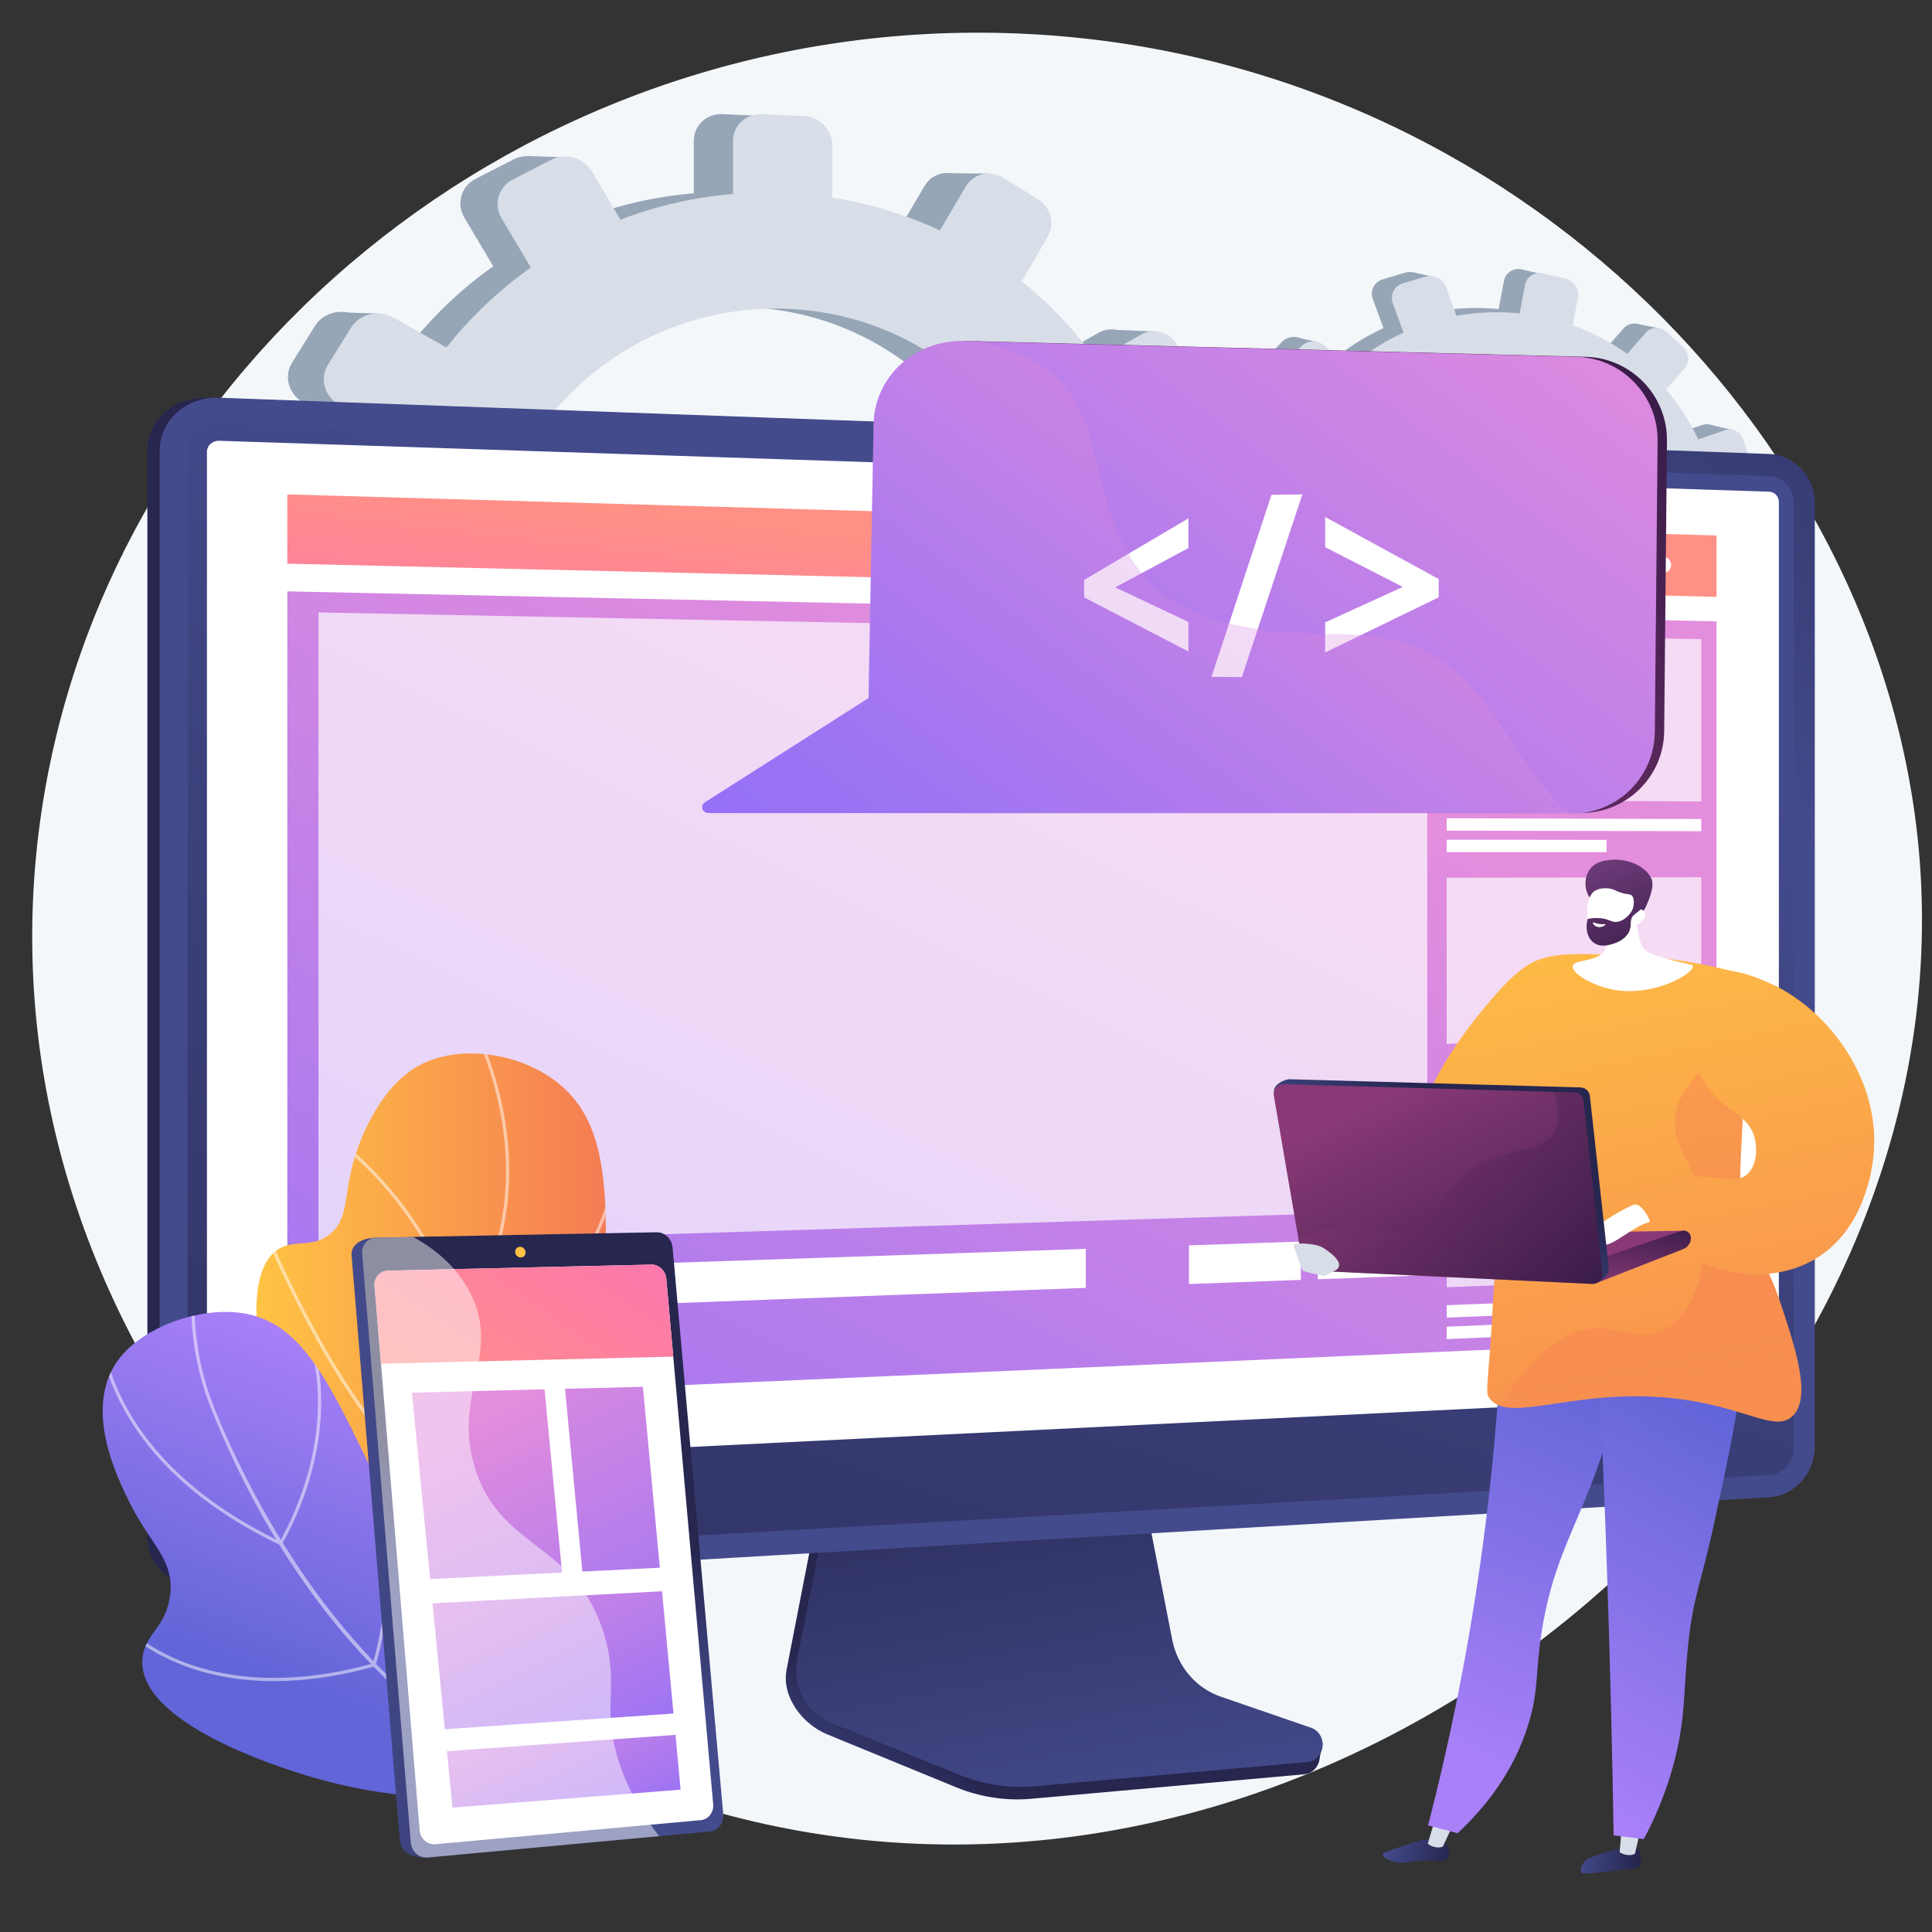 <?xml version="1.0" encoding="utf-8"?>
<!-- Generator: Adobe Illustrator 15.0.0, SVG Export Plug-In . SVG Version: 6.00 Build 0)  -->
<!DOCTYPE svg PUBLIC "-//W3C//DTD SVG 1.1//EN" "http://www.w3.org/Graphics/SVG/1.1/DTD/svg11.dtd">
<svg version="1.1" id="Layer_1" xmlns="http://www.w3.org/2000/svg" xmlns:xlink="http://www.w3.org/1999/xlink" x="0px" y="0px"
	 width="300px" height="300px" viewBox="0 0 300 300" enable-background="new 0 0 300 300" xml:space="preserve">
<rect x="0" y="0" width="300" height="300" fill="#333333" stroke="none"/>
<g>
	<path fill="#F4F7FA" d="M156.289,5.139C81.169,2.951,16.099,56.705,6.268,127.237C-4.481,204.354,54.679,273.74,127.473,284.854
		c90.543,13.823,178.365-66.145,170.479-152.898C292.011,66.594,232.65,7.363,156.289,5.139z"/>
	<g>
		<g>
			<g>
				<g>
					<path fill="#97A6B7" d="M182.764,84.027l-8.318,0.014c-0.574-5.496-1.895-10.771-3.86-15.727l7.034-4.079
						c1.922-1.115,2.58-3.629,1.471-5.622l-2.955-5.316c-1.115-2.005-3.591-2.741-5.533-1.639l-6.947,3.942
						c-3.232-4.53-7.092-8.615-11.462-12.128l3.995-6.864c1.146-1.969,0.467-4.561-1.521-5.795l-5.318-3.299
						c-2.01-1.247-4.59-0.658-5.758,1.323l-4.004,6.793c-5.146-2.397-10.706-4.126-16.57-5.053v-8.056
						c0-2.376-1.955-4.393-4.374-4.503l-6.475-0.295c-2.45-0.112-4.443,1.745-4.443,4.148v8.144
						c-6.045,0.504-11.873,1.863-17.352,3.965l-4.322-7.363c-1.27-2.164-4.091-3.002-6.305-1.867l-5.921,3.037
						c-2.239,1.148-3.008,3.851-1.713,6.029l4.478,7.533c-4.901,3.465-9.282,7.613-12.994,12.317l-8.1-4.583
						c-2.296-1.299-5.243-0.626-6.578,1.511l-3.561,5.703c-1.343,2.152-0.546,4.944,1.777,6.229l8.381,4.638
						c-2.324,5.352-3.894,11.089-4.577,17.088l-10.053,0.017c-2.706,0.005-4.907,2.056-4.907,4.581v6.715
						c0,2.525,2.201,4.545,4.907,4.511l10.32-0.128c0.871,5.858,2.592,11.435,5.038,16.613l-9.109,5.17
						c-2.323,1.318-3.12,4.122-1.777,6.254l3.561,5.653c1.334,2.118,4.281,2.75,6.578,1.418l9.213-5.343
						c3.681,4.354,7.963,8.18,12.714,11.364l-5.312,9.011c-1.295,2.196-0.526,4.888,1.713,6.005l5.921,2.953
						c2.214,1.104,5.035,0.225,6.305-1.957l5.268-9.049c5.202,1.834,10.707,2.999,16.405,3.401v10.088
						c0,2.403,1.993,4.231,4.443,4.086l6.475-0.389c2.419-0.145,4.374-2.188,4.374-4.564v-9.979c5.531-0.945,10.791-2.6,15.688-4.85
						l4.887,8.222c1.168,1.964,3.748,2.517,5.758,1.241l5.318-3.374c1.988-1.263,2.668-3.864,1.521-5.817l-4.744-8.083
						c4.247-3.361,8.027-7.25,11.244-11.55l7.914,4.379c1.942,1.075,4.418,0.303,5.533-1.717l2.955-5.357
						c1.109-2.008,0.451-4.514-1.471-5.601l-7.652-4.33c2.072-4.862,3.522-10.038,4.254-15.429l8.543-0.106
						c2.203-0.027,3.982-1.888,3.982-4.155v-6.031C186.746,85.858,184.967,84.023,182.764,84.027z M115.412,133.672
						c-24.617,0.913-45.218-18.192-45.218-42.703s20.601-43.88,45.218-43.281c23.781,0.578,42.473,19.697,42.473,42.72
						C157.885,113.432,139.192,132.789,115.412,133.672z"/>
					<polygon fill="#97A6B7" points="87.866,24.436 81.941,24.231 79.897,29.544 					"/>
					<polygon fill="#97A6B7" points="146.621,26.888 153.453,26.956 153.453,31.996 					"/>
					<polygon fill="#97A6B7" points="172.66,51.199 179.471,51.475 177.768,55.289 					"/>
					<polygon fill="#97A6B7" points="183.354,84.098 190.232,84.643 187.984,87.98 					"/>
					<polygon fill="#97A6B7" points="171.911,131.296 178.586,132.25 179.402,126.801 					"/>
					<polygon fill="#97A6B7" points="146.371,155.883 152.364,156.973 152.841,152.546 					"/>
					<polygon fill="#97A6B7" points="116.403,166.508 111.023,165.555 115.654,158.676 					"/>
					<polygon fill="#97A6B7" points="87.253,160.719 80.987,159.425 85.823,153.568 					"/>
					<polygon fill="#97A6B7" points="52.042,48.478 58.58,48.682 55.992,53.45 					"/>
					<polygon fill="#97A6B7" points="39.033,99.763 45.026,100.648 44.55,95.744 					"/>
					<polygon fill="#97A6B7" points="51.905,135.655 57.763,136.609 58.239,132.727 					"/>
				</g>
				<path fill="#D8DEE8" d="M189.486,84.567l-8.389,0.014c-0.578-5.54-1.91-10.858-3.893-15.854l7.093-4.112
					c1.938-1.124,2.601-3.659,1.483-5.668l-2.98-5.359c-1.123-2.021-3.62-2.764-5.578-1.652l-7.005,3.975
					c-3.26-4.568-7.15-8.686-11.558-12.228l4.029-6.919c1.156-1.985,0.471-4.598-1.535-5.842l-5.361-3.326
					c-2.027-1.257-4.629-0.663-5.806,1.334l-4.038,6.848c-5.188-2.416-10.794-4.159-16.708-5.094v-8.121
					c0-2.396-1.971-4.428-4.41-4.54l-6.528-0.298c-2.47-0.113-4.479,1.759-4.479,4.182v8.21c-6.095,0.508-11.971,1.878-17.496,3.998
					l-4.357-7.423c-1.281-2.182-4.125-3.027-6.357-1.883l-5.97,3.062c-2.258,1.158-3.033,3.882-1.727,6.078l4.515,7.594
					c-4.942,3.493-9.36,7.675-13.102,12.417l-8.167-4.62c-2.315-1.31-5.287-0.631-6.632,1.524l-3.59,5.75
					c-1.354,2.169-0.55,4.984,1.792,6.28l8.451,4.676c-2.343,5.396-3.926,11.18-4.615,17.227l-10.137,0.018
					c-2.728,0.004-4.947,2.072-4.947,4.618v6.77c0,2.546,2.219,4.582,4.947,4.548l10.406-0.129
					c0.878,5.906,2.614,11.528,5.08,16.748l-9.185,5.212c-2.342,1.329-3.146,4.155-1.792,6.305l3.59,5.699
					c1.346,2.136,4.317,2.772,6.632,1.43l9.29-5.387c3.712,4.389,8.029,8.246,12.819,11.457l-5.356,9.084
					c-1.306,2.214-0.531,4.928,1.727,6.053l5.97,2.977c2.232,1.113,5.076,0.228,6.357-1.972l5.312-9.123
					c5.245,1.85,10.796,3.023,16.542,3.429v10.17c0,2.422,2.009,4.266,4.479,4.118l6.528-0.39c2.439-0.146,4.41-2.207,4.41-4.603
					v-10.06c5.577-0.953,10.88-2.621,15.817-4.89l4.929,8.289c1.177,1.98,3.778,2.539,5.806,1.252l5.361-3.402
					c2.006-1.271,2.691-3.895,1.535-5.863l-4.784-8.149c4.282-3.388,8.095-7.309,11.337-11.644l7.98,4.415
					c1.958,1.084,4.455,0.306,5.578-1.731l2.98-5.401c1.117-2.024,0.455-4.55-1.483-5.646l-7.716-4.365
					c2.09-4.902,3.552-10.12,4.289-15.555l8.615-0.107c2.221-0.028,4.015-1.903,4.015-4.189v-6.08
					C193.501,86.413,191.707,84.563,189.486,84.567z M121.575,134.616c-24.821,0.921-45.593-18.34-45.593-43.051
					c0-24.71,20.772-44.237,45.593-43.633C145.553,48.515,164.4,67.79,164.4,91S145.553,133.727,121.575,134.616z"/>
			</g>
		</g>
		<g>
			<g>
				<g>
					<path fill="#97A6B7" d="M267.608,84.621l-4.476-0.832c0.246-3.013,0.068-5.984-0.488-8.848l4.195-1.483
						c1.146-0.405,1.754-1.691,1.359-2.875l-1.054-3.157c-0.397-1.191-1.654-1.836-2.81-1.44l-4.135,1.419
						c-1.281-2.763-2.943-5.349-4.939-7.68l2.842-3.288c0.814-0.943,0.711-2.406-0.234-3.27l-2.526-2.312
						c-0.955-0.874-2.401-0.817-3.229,0.13l-2.84,3.249c-2.525-1.809-5.341-3.3-8.4-4.391l0.813-4.332
						c0.24-1.278-0.607-2.56-1.897-2.863l-3.452-0.813c-1.307-0.308-2.565,0.49-2.809,1.782l-0.822,4.38
						c-3.302-0.34-6.572-0.197-9.731,0.38l-1.581-4.396c-0.465-1.292-1.896-2.028-3.202-1.641l-3.491,1.035
						c-1.319,0.392-2.006,1.767-1.529,3.069l1.647,4.503c-2.985,1.369-5.761,3.157-8.231,5.312l-3.893-3.282
						c-1.104-0.93-2.758-0.866-3.691,0.149l-2.49,2.708c-0.939,1.021-0.793,2.604,0.326,3.53l4.04,3.34
						c-1.79,2.644-3.214,5.57-4.187,8.728l-5.408-1.006c-1.456-0.271-2.847,0.61-3.102,1.968l-0.678,3.611
						c-0.256,1.358,0.725,2.667,2.183,2.921l5.563,0.973c-0.123,3.238,0.239,6.411,1.031,9.443l-5.42,1.861
						c-1.383,0.474-2.095,1.901-1.588,3.184l1.345,3.399c0.504,1.274,2.024,1.911,3.395,1.427l5.494-1.943
						c1.54,2.713,3.456,5.203,5.69,7.396l-3.767,4.31c-0.919,1.05-0.776,2.576,0.315,3.402l2.885,2.186
						c1.08,0.817,2.686,0.629,3.589-0.416l3.747-4.335c2.611,1.512,5.455,2.694,8.479,3.485l-1.018,5.425
						c-0.243,1.292,0.645,2.477,1.977,2.646l3.521,0.445c1.314,0.167,2.572-0.735,2.813-2.013l1.008-5.366
						c3.069,0.05,6.065-0.309,8.926-1.025l1.799,4.915c0.43,1.174,1.761,1.732,2.971,1.249l3.201-1.278
						c1.196-0.478,1.824-1.808,1.405-2.974l-1.735-4.826c2.623-1.379,5.049-3.088,7.213-5.076l3.814,3.154
						c0.936,0.774,2.346,0.609,3.148-0.365l2.131-2.583c0.799-0.968,0.698-2.382-0.226-3.161l-3.679-3.101
						c1.605-2.405,2.908-5.042,3.846-7.868l4.605,0.805c1.188,0.208,2.332-0.613,2.561-1.833l0.609-3.243
						C269.564,86.008,268.793,84.842,267.608,84.621z M226.374,104.52c-13.331-1.994-22.481-14.349-20.007-27.531
						c2.475-13.182,15.51-21.519,28.688-18.711c12.73,2.712,20.854,14.881,18.528,27.263
						C251.26,97.923,239.252,106.446,226.374,104.52z"/>
					<polygon fill="#97A6B7" points="222.59,42.992 219.424,42.284 217.788,44.935 					"/>
					<polygon fill="#97A6B7" points="253.939,50.243 257.607,50.97 257.099,53.68 					"/>
					<polygon fill="#97A6B7" points="265.488,65.947 269.124,66.782 267.823,68.662 					"/>
					<polygon fill="#97A6B7" points="267.918,84.719 271.563,85.707 270.017,87.274 					"/>
					<polygon fill="#97A6B7" points="256.999,108.947 260.492,110.134 261.482,107.286 					"/>
					<polygon fill="#97A6B7" points="240.781,119.591 243.895,120.782 244.598,118.449 					"/>
					<polygon fill="#97A6B7" points="223.592,122.279 220.795,121.223 223.98,117.991 					"/>
					<polygon fill="#97A6B7" points="208.5,116.223 205.261,114.894 208.453,112.232 					"/>
					<polygon fill="#97A6B7" points="200.896,52.305 204.391,53.075 202.518,55.377 					"/>
					<polygon fill="#97A6B7" points="188.722,78.572 191.855,79.654 192.094,76.968 					"/>
					<polygon fill="#97A6B7" points="192.021,99.175 195.074,100.279 195.723,98.239 					"/>
				</g>
				<path fill="#D8DEE8" d="M271.169,85.59l-4.513-0.839c0.248-3.038,0.068-6.033-0.492-8.92l4.229-1.496
					c1.156-0.409,1.77-1.705,1.371-2.898l-1.063-3.183c-0.4-1.201-1.668-1.852-2.833-1.452l-4.169,1.43
					c-1.291-2.785-2.968-5.393-4.98-7.743l2.865-3.314c0.822-0.951,0.717-2.425-0.236-3.297l-2.547-2.33
					c-0.963-0.881-2.422-0.824-3.257,0.131l-2.862,3.275c-2.547-1.823-5.386-3.327-8.472-4.427l0.82-4.368
					c0.241-1.289-0.613-2.58-1.913-2.886l-3.481-0.819c-1.317-0.31-2.587,0.494-2.831,1.796l-0.829,4.416
					c-3.329-0.342-6.628-0.199-9.813,0.384l-1.595-4.432c-0.468-1.302-1.912-2.044-3.229-1.654l-3.52,1.044
					c-1.33,0.395-2.022,1.781-1.542,3.094l1.661,4.54c-3.01,1.379-5.809,3.183-8.299,5.355l-3.926-3.309
					c-1.113-0.938-2.779-0.873-3.721,0.15l-2.512,2.729c-0.947,1.03-0.799,2.625,0.33,3.558l4.072,3.368
					c-1.805,2.666-3.24,5.616-4.221,8.799l-5.453-1.014c-1.469-0.273-2.871,0.615-3.127,1.984l-0.684,3.641
					c-0.258,1.369,0.73,2.688,2.201,2.945l5.609,0.981c-0.124,3.265,0.241,6.464,1.041,9.52l-5.467,1.875
					c-1.393,0.479-2.111,1.917-1.6,3.21l1.355,3.427c0.508,1.285,2.041,1.927,3.422,1.439l5.541-1.959
					c1.553,2.735,3.484,5.246,5.736,7.456l-3.797,4.345c-0.926,1.059-0.783,2.596,0.317,3.43l2.91,2.204
					c1.088,0.824,2.707,0.635,3.618-0.419l3.777-4.37c2.634,1.524,5.5,2.716,8.55,3.514l-1.026,5.47
					c-0.245,1.303,0.649,2.497,1.992,2.667l3.551,0.449c1.326,0.167,2.595-0.741,2.836-2.03l1.016-5.41
					c3.096,0.051,6.117-0.311,9-1.033l1.814,4.955c0.434,1.184,1.775,1.747,2.995,1.26l3.228-1.289
					c1.207-0.482,1.84-1.823,1.418-2.999l-1.75-4.866c2.645-1.39,5.09-3.113,7.272-5.117l3.845,3.18
					c0.944,0.78,2.365,0.614,3.176-0.368l2.148-2.604c0.805-0.976,0.703-2.401-0.229-3.187l-3.709-3.126
					c1.619-2.425,2.932-5.083,3.878-7.932l4.644,0.812c1.197,0.209,2.352-0.618,2.582-1.848l0.613-3.27
					C273.142,86.989,272.363,85.813,271.169,85.59z M229.594,105.65c-13.441-2.011-22.668-14.467-20.174-27.756
					c2.496-13.29,15.638-21.693,28.926-18.863c12.836,2.735,21.026,15.003,18.683,27.486C254.686,99,242.578,107.593,229.594,105.65
					z"/>
			</g>
		</g>
	</g>
	<g>
		<linearGradient id="SVGID_1_" gradientUnits="userSpaceOnUse" x1="49.742" y1="157.811" x2="92.423" y2="153.352">
			<stop  offset="0.004" style="stop-color:#26264F"/>
			<stop  offset="1" style="stop-color:#444B8C"/>
		</linearGradient>
		<path fill="url(#SVGID_1_)" d="M32.155,246.547c-5.099,0.299-9.267-3.266-9.267-7.946V69.912c0-4.68,4.168-8.337,9.267-8.152
			l240.679,8.734c3.899,0.142,7.059,3.565,7.059,7.631v146.572c0,4.067-3.159,7.561-7.059,7.788L32.155,246.547z"/>
		<linearGradient id="SVGID_2_" gradientUnits="userSpaceOnUse" x1="140.726" y1="288.205" x2="149.769" y2="275.252">
			<stop  offset="0" style="stop-color:#444B8C"/>
			<stop  offset="0.996" style="stop-color:#26264F"/>
		</linearGradient>
		<path fill="url(#SVGID_2_)" d="M189.068,265.219c-3.848-1.34-6.723-4.765-7.533-8.975l-5.6-29.074l-47.895,1.785l-5.895,30.288
			c-0.825,4.241,2.479,8.497,6.285,10.06l20.038,8.227c3.728,1.529,7.734,2.139,11.716,1.781l42.349-3.801
			c1.238-0.111,2.23-1.132,2.375-2.441c0.145-1.311,1.012-2.781-0.17-3.191L189.068,265.219z"/>
		<linearGradient id="SVGID_3_" gradientUnits="userSpaceOnUse" x1="168.099" y1="284.884" x2="154.259" y2="209.754">
			<stop  offset="0" style="stop-color:#444B8C"/>
			<stop  offset="0.996" style="stop-color:#26264F"/>
		</linearGradient>
		<path fill="url(#SVGID_3_)" d="M189.541,263.449c-3.842-1.321-6.715-4.703-7.524-8.861l-5.594-28.708l-46.728,1.765l-5.889,29.907
			c-0.825,4.188,1.357,8.389,5.16,9.932l20.019,8.122c3.723,1.512,7.725,2.113,11.703,1.76l42.306-3.753
			c1.237-0.11,2.229-1.118,2.372-2.411c0.145-1.293-0.6-2.514-1.779-2.92L189.541,263.449z"/>
		<g>
			<g>
				<linearGradient id="SVGID_4_" gradientUnits="userSpaceOnUse" x1="202.241" y1="77.481" x2="271.5" y2="-21.367">
					<stop  offset="0" style="stop-color:#444B8C"/>
					<stop  offset="0.996" style="stop-color:#26264F"/>
				</linearGradient>
				<path fill="url(#SVGID_4_)" d="M34.061,246.547c-5.099,0.299-9.267-3.266-9.267-7.946V69.912c0-4.68,4.168-8.337,9.267-8.152
					l240.679,8.734c3.899,0.142,7.06,3.565,7.06,7.631v146.572c0,4.067-3.16,7.561-7.06,7.788L34.061,246.547z"/>
				<linearGradient id="SVGID_5_" gradientUnits="userSpaceOnUse" x1="172.159" y1="89.217" x2="85.525" y2="364.378">
					<stop  offset="0" style="stop-color:#444B8C"/>
					<stop  offset="0.996" style="stop-color:#26264F"/>
				</linearGradient>
				<path fill="url(#SVGID_5_)" d="M274.739,73.941L34.061,65.692c-2.727-0.093-4.942,1.857-4.942,4.357v131.243v37.073
					c0,2.501,2.216,4.401,4.942,4.248l240.679-13.576c2.09-0.118,3.78-1.981,3.78-4.163v-33.496V78.02
					C278.52,75.839,276.829,74.013,274.739,73.941z"/>
				<path fill="#FFFFFF" d="M34.061,228.273c-1.062,0.051-1.926-0.697-1.926-1.67V70.146c0-0.973,0.864-1.736,1.926-1.701
					l240.679,7.909c0.815,0.027,1.478,0.741,1.478,1.592V214.85c0,0.851-0.662,1.576-1.478,1.615L34.061,228.273z"/>
			</g>
			<g>
				<linearGradient id="SVGID_6_" gradientUnits="userSpaceOnUse" x1="176.855" y1="106.061" x2="95.637" y2="273.53">
					<stop  offset="0.004" style="stop-color:#E38DDD"/>
					<stop  offset="1" style="stop-color:#9571F6"/>
				</linearGradient>
				<polygon fill="url(#SVGID_6_)" points="266.543,208.029 44.618,217.775 44.618,91.829 266.543,96.486 				"/>
				<linearGradient id="SVGID_7_" gradientUnits="userSpaceOnUse" x1="155.408" y1="86.151" x2="150.616" y2="125.822">
					<stop  offset="0" style="stop-color:#FF9085"/>
					<stop  offset="1" style="stop-color:#FB6FBB"/>
				</linearGradient>
				<polygon fill="url(#SVGID_7_)" points="266.543,92.676 44.618,87.526 44.618,76.77 266.543,83.15 				"/>
				<g>
					<path fill="#FFFFFF" d="M249.688,87.475c0,0.68-0.535,1.218-1.197,1.201c-0.661-0.017-1.197-0.583-1.197-1.263
						c0-0.681,0.536-1.219,1.197-1.202C249.152,86.229,249.688,86.795,249.688,87.475z"/>
					<path fill="#FFFFFF" d="M254.6,87.603c0,0.678-0.533,1.215-1.19,1.198c-0.658-0.017-1.192-0.581-1.192-1.26
						c0-0.68,0.534-1.216,1.192-1.198C254.066,86.36,254.6,86.924,254.6,87.603z"/>
					<path fill="#FFFFFF" d="M259.482,87.729c0,0.676-0.529,1.211-1.183,1.195c-0.654-0.017-1.185-0.579-1.185-1.256
						s0.53-1.212,1.185-1.195C258.953,86.491,259.482,87.053,259.482,87.729z"/>
				</g>
				<g opacity="0.68">
					<polygon fill="#FFFFFF" points="221.627,187.928 49.458,193.334 49.458,95.1 221.627,98.432 					"/>
				</g>
				<g>
					<g>
						<polygon opacity="0.68" fill="#FFFFFF" points="264.172,124.45 224.638,124.263 224.638,98.49 264.172,99.255 						"/>
					</g>
					<polygon fill="#FFFFFF" points="264.172,129.065 224.638,128.984 224.638,127.055 264.172,127.178 					"/>
					<polygon fill="#FFFFFF" points="249.463,132.321 224.638,132.318 224.638,130.388 249.463,130.418 					"/>
				</g>
				<g>
					<g>
						<polygon opacity="0.68" fill="#FFFFFF" points="264.172,161.408 224.638,162.071 224.638,136.298 264.172,136.214 						"/>
					</g>
					<polygon fill="#FFFFFF" points="264.172,166.023 224.638,166.793 224.638,164.863 264.172,164.137 					"/>
					<polygon fill="#FFFFFF" points="249.463,169.597 224.638,170.127 224.638,168.196 249.463,167.693 					"/>
				</g>
				<g>
					<g>
						<polygon opacity="0.68" fill="#FFFFFF" points="264.172,198.368 224.638,199.88 224.638,174.107 264.172,173.174 						"/>
					</g>
					<polygon fill="#FFFFFF" points="264.172,202.982 224.638,204.602 224.638,202.672 264.172,201.097 					"/>
					<polygon fill="#FFFFFF" points="249.463,206.871 224.638,207.935 224.638,206.005 249.463,204.969 					"/>
				</g>
				<g>
					<polygon fill="#FFFFFF" points="168.604,199.979 49.458,204.402 49.458,197.943 168.604,193.919 					"/>
					<polygon fill="#FFFFFF" points="221.627,198.012 204.628,198.643 204.628,192.702 221.627,192.128 					"/>
					<polygon fill="#FFFFFF" points="202.002,198.74 184.62,199.385 184.62,193.378 202.002,192.791 					"/>
					<polygon fill="#FFFFFF" points="103.968,209.963 49.458,212.206 49.458,208.977 103.968,206.825 					"/>
				</g>
			</g>
		</g>
	</g>
	<g>
		
			<linearGradient id="SVGID_8_" gradientUnits="userSpaceOnUse" x1="117.606" y1="132.343" x2="86.486" y2="281.546" gradientTransform="matrix(-1 0 0 1 346.141 0)">
			<stop  offset="0" style="stop-color:#FFC444"/>
			<stop  offset="0.996" style="stop-color:#F36F56"/>
		</linearGradient>
		<path fill="url(#SVGID_8_)" d="M221.59,175.117c-2.708-2.891,4.787-13.75,8.799-18.509c3.505-4.157,7.107-8.43,11.53-7.889
			c3.884,0.475,7.663,4.57,7.89,8.496C250.417,167.775,225.438,179.227,221.59,175.117z"/>
		
			<linearGradient id="SVGID_9_" gradientUnits="userSpaceOnUse" x1="-1246.641" y1="307.414" x2="-1237.321" y2="307.414" gradientTransform="matrix(1 0.029 -0.029 1 1500.509 17.353)">
			<stop  offset="0" style="stop-color:#444B8C"/>
			<stop  offset="0.996" style="stop-color:#26264F"/>
		</linearGradient>
		<path fill="url(#SVGID_9_)" d="M254.097,286.711c0.51,0.414,0.604,1.448,0.665,2.125c0.027,0.302,0.041,0.453,0.007,0.56
			c-0.246,0.778-1.755,0.86-4.122,1.103c-3.74,0.381-4.854,0.676-5.146,0.119c-0.274-0.521,0.39-1.375,0.465-1.47
			c0.401-0.507,0.895-0.69,1.848-1.005c1.766-0.58,2.957-0.898,3.318-0.994C253.385,286.546,253.762,286.438,254.097,286.711z"/>
		<path fill="#D8DEE8" d="M251.872,283.293l-0.374,4.263c0.106,0.206,1.373,0.823,2.379,0.294l0.963-4.189L251.872,283.293z"/>
		
			<linearGradient id="SVGID_10_" gradientUnits="userSpaceOnUse" x1="-751.076" y1="418.092" x2="-741.174" y2="418.092" gradientTransform="matrix(0.964 0.265 -0.265 0.964 1050.256 82.037)">
			<stop  offset="0" style="stop-color:#444B8C"/>
			<stop  offset="0.996" style="stop-color:#26264F"/>
		</linearGradient>
		<path fill="url(#SVGID_10_)" d="M224.434,286.162c0.61,0.676,0.75,1.918,0.219,2.529c-0.522,0.602-1.308,0.15-3.534,0.217
			c-2.386,0.071-3.008,0.635-4.628,0.188c-0.655-0.182-1.812-0.62-1.789-1.088c0.015-0.328,0.604-0.498,2.57-1.157
			c2.791-0.935,2.778-0.985,3.371-1.085C222.131,285.52,223.626,285.271,224.434,286.162z"/>
		<path fill="#D8DEE8" d="M222.904,282.273l-1.195,3.979c0.09,0.213,1.307,0.926,2.35,0.475l1.777-3.862L222.904,282.273z"/>
		
			<linearGradient id="SVGID_11_" gradientUnits="userSpaceOnUse" x1="127.657" y1="269.935" x2="101.247" y2="210.402" gradientTransform="matrix(-1 0 0 1 346.141 0)">
			<stop  offset="0" style="stop-color:#AA80F9"/>
			<stop  offset="0.996" style="stop-color:#6165D7"/>
		</linearGradient>
		<path fill="url(#SVGID_11_)" d="M233.533,195.125c-0.172,13.373-1.084,28.408-3.273,44.744
			c-2.164,16.146-5.197,30.734-8.505,43.563c1.526,0.41,3.053,0.82,4.579,1.231c3.871-3.61,8.756-9.294,11.113-17.325
			c1.463-4.986,0.975-7.547,1.903-13.679c1.478-9.763,4.47-14.878,7.563-22.749c2.779-7.075,6.064-17.457,7.826-31.335
			C247.671,198.092,240.602,196.607,233.533,195.125z"/>
		
			<linearGradient id="SVGID_12_" gradientUnits="userSpaceOnUse" x1="-210.466" y1="363.223" x2="-236.875" y2="303.691" gradientTransform="matrix(-0.993 -0.122 -0.122 0.993 67.063 -113.526)">
			<stop  offset="0" style="stop-color:#AA80F9"/>
			<stop  offset="0.996" style="stop-color:#6165D7"/>
		</linearGradient>
		<path fill="url(#SVGID_12_)" d="M247.311,193.849c0.934,17.008,1.702,34.333,2.284,51.964c0.437,13.23,0.758,26.293,0.972,39.184
			c1.559,0.193,3.117,0.385,4.676,0.578c1.507-2.805,3.508-7.094,4.879-12.589c1.664-6.675,1.279-10.64,2.009-17.558
			c0.819-7.759,2.009-9.449,4.116-19.237c4.279-19.864,6.418-29.798,1.646-35.976C266.343,198.209,261.486,193.178,247.311,193.849z
			"/>
		
			<linearGradient id="SVGID_13_" gradientUnits="userSpaceOnUse" x1="106.83" y1="130.095" x2="75.71" y2="279.298" gradientTransform="matrix(-1 0 0 1 346.141 0)">
			<stop  offset="0" style="stop-color:#FFC444"/>
			<stop  offset="0.996" style="stop-color:#F36F56"/>
		</linearGradient>
		<path fill="url(#SVGID_13_)" d="M270.031,151.104c-3.65-1.027-9.002-2.228-15.555-2.598c-9.347-0.528-14.02-0.792-17.332,1.433
			c-7.648,5.141-1.727,17.005-4.857,46.417c-0.447,4.2-0.547,8.43-0.871,12.642c-0.536,6.974-0.658,7.352-0.173,8.058
			c3.042,4.432,14.394-2.252,31.031,0.391c9.31,1.478,13.531,4.883,16.081,2.427c2.975-2.864,0.424-10.569-1.772-17.201
			c-2.521-7.613-4.078-7.711-5.509-13.444c-1.496-5.993-0.592-9.078-0.358-18.529C270.827,166.176,270.803,159.447,270.031,151.104z
			"/>
		<g opacity="0.3">
			
				<linearGradient id="SVGID_14_" gradientUnits="userSpaceOnUse" x1="80.067" y1="257.698" x2="91.878" y2="201.599" gradientTransform="matrix(-1 0 0 1 346.141 0)">
				<stop  offset="0" style="stop-color:#FFC444"/>
				<stop  offset="0.996" style="stop-color:#F36F56"/>
			</linearGradient>
			<path fill="url(#SVGID_14_)" d="M247.406,206.319c4.35-0.341,7.17,2.118,10.924,0.202c5.146-2.627,6.801-10.802,6.473-16.587
				c-0.498-8.79-5.518-11.107-4.652-16.79c0.468-3.072,2.662-7.152,10.539-11.32c0.104,3.508,0.085,6.498,0.026,8.873
				c-0.233,9.451-1.138,12.536,0.358,18.529c1.431,5.733,2.988,5.831,5.509,13.444c2.196,6.632,4.747,14.337,1.772,17.201
				c-2.55,2.456-6.771-0.949-16.081-2.427c-14.336-2.277-24.741,2.364-29.294,0.859
				C238.482,209.213,243.472,206.627,247.406,206.319z"/>
		</g>
		
			<linearGradient id="SVGID_15_" gradientUnits="userSpaceOnUse" x1="85.511" y1="125.649" x2="54.392" y2="274.851" gradientTransform="matrix(-1 0 0 1 346.141 0)">
			<stop  offset="0" style="stop-color:#FFC444"/>
			<stop  offset="0.996" style="stop-color:#F36F56"/>
		</linearGradient>
		<path fill="url(#SVGID_15_)" d="M264.1,151.707c3.105-2.553,9.351,0.336,11.02,1.108c9.31,4.306,17.668,15.909,15.597,28.171
			c-0.311,1.84-1.751,10.441-9.034,14.609c-6.572,3.761-15.447,2.794-22.558-2.533c-0.972-0.861-1.943-1.725-2.915-2.586
			c-0.956-1.033-1.912-2.066-2.868-3.1c1.503-1.25,4.056-3.054,7.642-4.211c4.729-1.525,8.17,1.212,10.363-0.869
			c1.514-1.437,1.518-3.974,1.145-5.511c-0.754-3.099-3.486-3.971-5.766-6.17C261.368,165.449,260.381,154.762,264.1,151.707z"/>
		<g>
			
				<linearGradient id="SVGID_16_" gradientUnits="userSpaceOnUse" x1="112.042" y1="208.946" x2="107.007" y2="194.679" gradientTransform="matrix(-1 0 0 1 346.141 0)">
				<stop  offset="0" style="stop-color:#311944"/>
				<stop  offset="1" style="stop-color:#893976"/>
			</linearGradient>
			<polygon fill="url(#SVGID_16_)" points="219.468,191.738 261.096,191.116 250.026,196.459 219.361,194.451 			"/>
			
				<linearGradient id="SVGID_17_" gradientUnits="userSpaceOnUse" x1="90.044" y1="188.276" x2="91.891" y2="201.033" gradientTransform="matrix(-1 0 0 1 346.141 0)">
				<stop  offset="0" style="stop-color:#311944"/>
				<stop  offset="1" style="stop-color:#893976"/>
			</linearGradient>
			<path fill="url(#SVGID_17_)" d="M262.564,192.223L262.564,192.223c0,0.779-0.486,1.475-1.219,1.741l-13.302,5.215l-0.061-3.615
				l13.112-4.447C261.832,190.904,262.564,191.457,262.564,192.223z"/>
		</g>
		<path fill="#FFFFFF" d="M256.155,189.76c0.255-0.058-1.245-3.047-2.423-2.701c-1.178,0.345-6.938,3.683-7.461,5.057
			c-0.523,1.375-0.523,1.375-0.523,1.375s2.513,0.196,4.07-0.327C251.377,192.639,254.078,190.223,256.155,189.76z"/>
		<g>
			<g>
				
					<linearGradient id="SVGID_18_" gradientUnits="userSpaceOnUse" x1="126.63" y1="189.393" x2="116.812" y2="175.451" gradientTransform="matrix(-1 0 0 1 346.141 0)">
					<stop  offset="0" style="stop-color:#444B8C"/>
					<stop  offset="0.996" style="stop-color:#26264F"/>
				</linearGradient>
				<path fill="url(#SVGID_18_)" d="M246.879,170.197l2.935,26.717c0.101,0.922-1.189,2.295-2.116,2.252l-43.045-2.643
					c-0.708-0.033-1.297-0.555-1.416-1.252l-5.403-25.805c-0.161-0.938,1.526-1.908,2.479-1.882l45.109,1.269
					C246.175,168.875,246.797,169.448,246.879,170.197z"/>
				
					<linearGradient id="SVGID_19_" gradientUnits="userSpaceOnUse" x1="107.798" y1="212.466" x2="129.284" y2="168.823" gradientTransform="matrix(-1 0 0 1 346.141 0)">
					<stop  offset="0" style="stop-color:#311944"/>
					<stop  offset="1" style="stop-color:#893976"/>
				</linearGradient>
				<path fill="url(#SVGID_19_)" d="M245.895,170.977l2.936,26.717c0.101,0.922-0.646,1.717-1.572,1.672l-43.59-2.063
					c-0.707-0.034-1.297-0.555-1.416-1.252l-4.453-25.922c-0.162-0.939,0.577-1.791,1.529-1.765l45.109,1.269
					C245.191,169.654,245.813,170.228,245.895,170.977z"/>
			</g>
			
				<linearGradient id="SVGID_20_" gradientUnits="userSpaceOnUse" x1="97.301" y1="184.454" x2="144.504" y2="184.454" gradientTransform="matrix(-1 0 0 1 346.141 0)">
				<stop  offset="0" style="stop-color:#311944"/>
				<stop  offset="1" style="stop-color:#893976"/>
			</linearGradient>
			<path opacity="0.3" fill="url(#SVGID_20_)" d="M220.299,191.042c3.807-1.613,2.463-4.689,6.957-8.522
				c5.93-5.058,11.974-2.864,14.09-6.783c0.658-1.222,0.973-3.121-0.175-6.195l3.267,0.092c0.754,0.021,1.375,0.595,1.457,1.344
				l2.936,26.717c0.101,0.922-0.646,1.717-1.572,1.672l-43.59-2.063c-0.707-0.034-1.297-0.555-1.416-1.252l-0.615-3.578
				c1.323-0.735,2.904-1.404,4.748-1.779C212.779,189.396,215.917,192.898,220.299,191.042z"/>
		</g>
		<path fill="#D8DEE8" d="M200.922,193.565c-0.07-0.216,0.079-0.437,0.306-0.448c0.921-0.047,3.058-0.066,4.237,0.656
			c1.533,0.938,3.514,2.651,1.846,3.516l-1.559,0.807c-0.071,0.037-0.149,0.049-0.229,0.031c-0.553-0.121-2.883-0.639-3.138-0.767
			C202.154,197.244,201.266,194.607,200.922,193.565z"/>
		<g>
			<path fill="#FFFFFF" d="M253.778,138.294c-0.022,2.771,0.286,4.968,0.579,6.473c0.334,1.724,0.576,2.17,0.884,2.531
				c0.464,0.544,1.167,1,5.138,1.985c2.16,0.536,2.438,0.521,2.486,0.736c0.232,1.045-5.66,4.61-11.746,3.751
				c-3.727-0.525-7.115-2.651-6.907-3.767c0.21-1.124,3.931-0.521,5.04-2.553c0.771-1.414-0.094-3.42-1.116-5.083
				C249.126,140.513,252.789,140.149,253.778,138.294z"/>
			<g>
				
					<linearGradient id="SVGID_21_" gradientUnits="userSpaceOnUse" x1="-1453.624" y1="-11.466" x2="-1460.672" y2="-29.367" gradientTransform="matrix(1 0.004 -0.004 1 1710.808 169.224)">
					<stop  offset="0" style="stop-color:#311944"/>
					<stop  offset="1" style="stop-color:#6B3976"/>
				</linearGradient>
				<path fill="url(#SVGID_21_)" d="M246.864,139.389c-0.88-1.168-0.934-3.207,0.079-4.496c0.872-1.109,2.244-1.267,3.065-1.362
					c2.38-0.274,5.383,0.719,6.427,2.91c0.619,1.298-0.719,3.995-0.929,4.48c-0.237,0.548-0.668,0.736-1.065,1.151
					c-0.553,0.575-1.416,1.489-2.826,3.018c-0.109-0.451-0.277-1.01-0.541-1.615c-0.102-0.233-0.512-1.143-1.131-1.898
					C248.703,140.064,247.697,140.496,246.864,139.389z"/>
				<path fill="#FFFFFF" d="M253.626,143.804c0,0-1.564,2.567-4.679,2.364c-2.79-0.182-3.198-6.437-1.417-7.764
					c0.595-0.443,1.784-0.626,2.753-0.355c0.571,0.16,0.765,0.398,1.704,0.641c0.866,0.225,1.11,0.129,1.372,0.349
					c0.327,0.276,0.566,0.95,0.021,2.779c0.532-0.539,1.171-0.746,1.624-0.532c0.072,0.034,0.264,0.165,0.371,0.362
					C255.765,142.362,255.112,143.275,253.626,143.804z"/>
				
					<linearGradient id="SVGID_22_" gradientUnits="userSpaceOnUse" x1="-1455.777" y1="-10.609" x2="-1462.832" y2="-28.529" gradientTransform="matrix(1 0.004 -0.004 1 1710.808 169.224)">
					<stop  offset="0" style="stop-color:#311944"/>
					<stop  offset="1" style="stop-color:#6B3976"/>
				</linearGradient>
				<path fill="url(#SVGID_22_)" d="M253.486,138.665c-0.135,0.101,0.275,0.603,0.307,1.313c0.06,1.379-1.336,3.034-2.76,3.174
					c-0.842,0.083-1.072-0.424-2.464-0.571c-0.862-0.091-1.579,0.019-2.03,0.117c-0.438,1.512-0.025,3.02,0.985,3.719
					c1.088,0.753,2.478,0.296,3.06,0.105c0.389-0.127,1.635-0.535,2.285-1.677c0.678-1.19,0.013-1.908,0.791-2.713
					c0.393-0.406,0.908-0.582,1.41-1.368c0.137-0.214,0.227-0.403,0.283-0.53C254.633,139.471,253.68,138.52,253.486,138.665z"/>
				<path fill="#FFFFFF" d="M247.552,143.258c0,0,0.603,0.315,1.644,0.256c0.051-0.003,0.106,0.012,0.113,0.038
					c0.023,0.099-0.645,0.542-1.26,0.369c-0.438-0.123-0.777-0.537-0.718-0.642C247.355,143.235,247.455,143.241,247.552,143.258z"
					/>
			</g>
		</g>
	</g>
	<g>
		<g>
			<g>
				<linearGradient id="SVGID_23_" gradientUnits="userSpaceOnUse" x1="241.772" y1="31.567" x2="156.308" y2="144.553">
					<stop  offset="0" style="stop-color:#311944"/>
					<stop  offset="1" style="stop-color:#893976"/>
				</linearGradient>
				<path fill="url(#SVGID_23_)" d="M258.846,68.435l-0.432,45.104c-0.068,7.071-5.834,12.706-12.908,12.706h-95.703
					c-7.612,0-13.7-5.889-13.566-13.275l0.084-4.566l0.018-0.91l0.766-41.633c0.127-6.998,5.867-12.579,12.985-12.891
					c0.327-0.014,0.66-0.015,0.994-0.007l0.127,0.005l95.04,2.438C253.288,55.583,258.912,61.415,258.846,68.435z"/>
				<linearGradient id="SVGID_24_" gradientUnits="userSpaceOnUse" x1="218.911" y1="14.383" x2="133.492" y2="127.31">
					<stop  offset="0" style="stop-color:#311944"/>
					<stop  offset="1" style="stop-color:#893976"/>
				</linearGradient>
				<path fill="url(#SVGID_24_)" d="M159.01,126.245h-47.523c-1.005,0-1.378-1.143-0.537-1.684l23.905-15.218l1.466-0.914
					l7.224-4.602l1.041-0.762L159.01,126.245z"/>
			</g>
		</g>
		<g>
			<g>
				<linearGradient id="SVGID_25_" gradientUnits="userSpaceOnUse" x1="240.344" y1="31.587" x2="154.881" y2="144.572">
					<stop  offset="0.004" style="stop-color:#E38DDD"/>
					<stop  offset="1" style="stop-color:#9571F6"/>
				</linearGradient>
				<path fill="url(#SVGID_25_)" d="M257.392,68.435l-0.432,45.209c-0.069,7.009-5.729,12.604-12.716,12.702
					c-0.063,0.003-0.127-0.102-0.189-0.102h-95.703c-7.612,0-13.703-5.889-13.566-13.275l0.069-3.626l0.015-0.914l0.783-42.569
					c0.135-7.325,6.408-13.094,13.976-12.902l0.461,0.014l1.419,0.038l93.291,2.395C251.834,55.583,257.461,61.415,257.392,68.435z"
					/>
				<linearGradient id="SVGID_26_" gradientUnits="userSpaceOnUse" x1="217.272" y1="14.629" x2="132.023" y2="127.33">
					<stop  offset="0.004" style="stop-color:#E38DDD"/>
					<stop  offset="1" style="stop-color:#9571F6"/>
				</linearGradient>
				<path fill="url(#SVGID_26_)" d="M157.555,126.245h-47.52c-1.008,0-1.382-1.143-0.537-1.684l25.371-16.158l1.469-0.91l6.796-4.33
					l0.41,0.565L157.555,126.245z"/>
			</g>
		</g>
		<g>
			<path fill="#FFFFFF" d="M184.537,85.102v-4.604l-9.286,5.471l-6.906,4.089v2.703l16.192,8.402v-4.586l-11.357-5.373l4.031-2.169
				L184.537,85.102z"/>
			<path fill="#FFFFFF" d="M197.435,76.834l-6.589,19.987l-2.725,8.272l4.717,0.047l2.471-7.47l6.915-20.901L197.435,76.834z"/>
			<path fill="#FFFFFF" d="M205.768,80.277v4.688l12.063,6.171l-12.063,5.507v4.666l5.618-2.725L223.4,92.75v-2.833L205.768,80.277z
				"/>
		</g>
		<linearGradient id="SVGID_27_" gradientUnits="userSpaceOnUse" x1="198.107" y1="83.109" x2="145.163" y2="153.104">
			<stop  offset="0.004" style="stop-color:#E38DDD"/>
			<stop  offset="1" style="stop-color:#9571F6"/>
		</linearGradient>
		<path opacity="0.3" fill="url(#SVGID_27_)" d="M243.91,126.451v-0.207H110.035c-1.008,0-1.382-1.143-0.537-1.684l25.371-16.158
			l0.783-42.556c0.135-7.325,6.408-13.087,13.976-12.895l0.461,0.017c0.327-0.014,0.66-0.015,0.994-0.007l0.127,0.005
			c0.102,0.014,0.199,0.03,0.298,0.044c7.107,1.135,15.357,4.818,17.904,15.434c1.697,7.071,3.178,12.923,5.809,17.524
			c0.62,1.092,1.309,2.115,2.086,3.066c2.953,3.642,7.125,6.247,13.539,7.786c1.379,0.334,2.867,0.617,4.463,0.849
			c3.033,0.442,6.479,0.707,10.405,0.791c0.918,0.019,1.86,0.029,2.833,0.029c0.962,0,1.713,0.033,2.599,0.094
			C231.176,99.974,232.396,116.63,243.91,126.451z"/>
	</g>
	<g>
		<g>
			<g>
				<defs>
					<path id="SVGID_28_" d="M103.666,274.127c-4.947-5.227-11.385-13.622-13.842-25.097c-3.223-15.05,3.233-22.175,4.045-47.281
						c0.513-15.875,0.711-26.958-6.928-33.347c-5.986-5.008-16.069-6.531-22.476-2.601c-5.328,3.269-8.738,10.688-9.964,16.058
						c-0.999,4.375-0.598,7.619-3.284,9.797c-2.745,2.224-5.475,0.71-8.014,2.328c-5.149,3.279-2.994,15.287-2.646,17.228
						c3.875,21.587,22.631,37.104,30.895,43.774C78.284,260.502,88.918,267.943,103.666,274.127z"/>
				</defs>
				<linearGradient id="SVGID_29_" gradientUnits="userSpaceOnUse" x1="39.814" y1="218.851" x2="103.666" y2="218.851">
					<stop  offset="0" style="stop-color:#FFC444"/>
					<stop  offset="0.996" style="stop-color:#F36F56"/>
				</linearGradient>
				<use xlink:href="#SVGID_28_"  overflow="visible" fill="url(#SVGID_29_)"/>
				<clipPath id="SVGID_30_">
					<use xlink:href="#SVGID_28_"  overflow="visible"/>
				</clipPath>
				<g opacity="0.5" clip-path="url(#SVGID_30_)">
					<g>
						<path fill="#FFFFFF" d="M109.406,278.445l0.206-0.459c-15.631-7.027-34.986-19.346-38.417-38.123
							c-1.262-6.906-0.252-13.926,1.146-23.641c1.116-7.756,2.607-13.153,3.922-17.914c1.72-6.227,3.079-11.145,2.768-18.418
							c-0.315-7.38-2.3-14.815-5.9-22.1l-0.452,0.223c3.569,7.221,5.537,14.589,5.849,21.898c0.307,7.193-1.042,12.078-2.75,18.262
							c-1.319,4.775-2.814,10.189-3.936,17.977c-1.352,9.396-2.42,16.816-1.144,23.803c1.633,8.935,7.037,17.275,16.063,24.793
							C92.856,269.822,100.475,274.432,109.406,278.445z"/>
					</g>
					<g>
						<path fill="#FFFFFF" d="M72.876,210.775l0.267-0.098c0.053-0.02,5.385-2.013,10.893-7.046
							c5.083-4.646,11.369-12.907,12.449-25.886l-0.502-0.041c-1.066,12.815-7.27,20.971-12.286,25.555
							c-4.739,4.331-9.329,6.375-10.462,6.84c-3.426-14.35-10.471-23.641-15.794-28.918c-5.813-5.762-10.897-8.123-10.948-8.146
							l-0.209,0.459c0.05,0.022,5.069,2.356,10.82,8.063c5.306,5.265,12.337,14.559,15.708,28.941L72.876,210.775z"/>
					</g>
					<g>
						<path fill="#FFFFFF" d="M70.486,231.816l0.112-0.145c0.056-0.071,5.627-7.237,12.619-13.327
							c6.95-6.054,22.468-7.379,22.624-7.392l-0.041-0.502c-0.158,0.013-15.84,1.353-22.914,7.514
							c-6.477,5.642-11.741,12.2-12.573,13.254c-15.835-5.928-30.815-44.711-30.965-45.104l-0.471,0.18
							c0.038,0.1,3.846,10.012,9.584,20.506c7.724,14.125,15.076,22.521,21.851,24.955L70.486,231.816z"/>
					</g>
					<g>
						<path fill="#FFFFFF" d="M84.432,262.699l-0.224-0.449c-3.696-7.404-2.65-14.889,3.109-22.244
							c4.314-5.51,9.803-8.87,9.858-8.903l-0.261-0.431c-0.056,0.033-5.613,3.434-9.985,9.014
							c-5.695,7.268-6.864,14.979-3.394,22.332c-1.842-0.379-8.656-1.914-17.088-5.429c-9.091-3.79-21.976-10.723-31.738-22.231
							l-18.967-22.361l-0.384,0.326l18.967,22.361c9.83,11.589,22.795,18.564,31.941,22.375c9.906,4.129,17.596,5.537,17.673,5.551
							L84.432,262.699z"/>
					</g>
				</g>
			</g>
		</g>
		<g>
			<g>
				<defs>
					<path id="SVGID_31_" d="M87.877,278.323c-11.262,1.509-25.825,1.824-40.379-2.651c-3.714-1.143-26.66-8.199-25.353-18.408
						c0.46-3.596,3.541-4.545,4.24-9.342c0.829-5.685-2.966-7.988-6.225-14.527c-1.944-3.901-7.635-15.318-1.317-22.844
						c3.775-4.497,11.667-7.4,18.039-6.742c9.346,0.965,13.589,9.404,20.522,23.806c6.146,12.767,5.418,16.185,10.004,25.302
						C70.812,259.682,76.765,268.835,87.877,278.323z"/>
				</defs>
				<linearGradient id="SVGID_32_" gradientUnits="userSpaceOnUse" x1="64.835" y1="212.644" x2="46.072" y2="263.006">
					<stop  offset="0" style="stop-color:#AA80F9"/>
					<stop  offset="0.996" style="stop-color:#6165D7"/>
				</linearGradient>
				<use xlink:href="#SVGID_31_"  overflow="visible" fill="url(#SVGID_32_)"/>
				<clipPath id="SVGID_33_">
					<use xlink:href="#SVGID_31_"  overflow="visible"/>
				</clipPath>
				<g opacity="0.5" clip-path="url(#SVGID_33_)">
					<g>
						<path fill="#FFFFFF" d="M108.216,281.421c9.389,0,18.909-1.944,28.396-5.806l-0.19-0.467
							c-11.92,4.853-23.891,6.657-35.577,5.362c-41.818-4.632-62.402-48.835-67.715-62.272c-3.014-7.624-3.735-16.398-2.141-26.08
							l-0.497-0.082c-1.609,9.773-0.879,18.637,2.17,26.348c4.372,11.059,12.338,27.061,25.46,40.492
							c12.625,12.924,26.98,20.357,42.668,22.096C103.253,281.284,105.73,281.421,108.216,281.421z"/>
					</g>
					<g>
						<path fill="#FFFFFF" d="M43.649,239.988l0.119-0.191c0.027-0.044,2.69-4.39,4.482-10.734
							c1.655-5.863,2.887-14.686-0.647-23.426l-0.467,0.189c3.478,8.602,2.264,17.301,0.633,23.085
							c-1.559,5.528-3.785,9.519-4.314,10.425c-25.855-12.505-27.877-30.299-27.879-35.465c0-0.16,0-0.218-0.006-0.26l-0.5,0.064
							c0.002,0.029,0.002,0.095,0.002,0.195c0.002,5.255,2.054,23.382,28.372,36.02L43.649,239.988z"/>
					</g>
					<g>
						<path fill="#FFFFFF" d="M42.565,261.044c4.473,0,9.663-0.631,15.586-2.285l0.13-0.036l0.042-0.129
							c0.047-0.145,4.732-14.798,0.928-33.426l-3.834-18.778l-0.493,0.101l3.834,18.778c3.589,17.576-0.424,31.565-0.874,33.042
							c-14.28,3.959-24.228,1.914-30.065-0.504c-6.341-2.626-9.333-6.246-9.362-6.283l-0.391,0.318
							c0.123,0.15,3.083,3.74,9.529,6.418C31.105,259.718,36.082,261.044,42.565,261.044z"/>
					</g>
				</g>
			</g>
		</g>
	</g>
	<g>
		<g>
			<g>
				<g>
					
						<linearGradient id="SVGID_34_" gradientUnits="userSpaceOnUse" x1="272.476" y1="198.57" x2="331.423" y2="198.57" gradientTransform="matrix(0.999 0.037 -0.037 0.999 -211.96 30.319)">
						<stop  offset="0" style="stop-color:#444B8C"/>
						<stop  offset="0.996" style="stop-color:#26264F"/>
					</linearGradient>
					<path fill="url(#SVGID_34_)" d="M102.517,193.886l7.803,87.561c0.118,1.325-0.803,2.505-2.048,2.619l-42.218,4.349
						c-2.526,0.135-3.862-1.235-3.976-2.613l-7.489-90.909c-0.11-1.342,1.144-2.606,3.64-2.699l41.831-0.614
						C101.297,191.555,102.402,192.592,102.517,193.886z"/>
					
						<linearGradient id="SVGID_35_" gradientUnits="userSpaceOnUse" x1="298.024" y1="212.698" x2="306.168" y2="190.093" gradientTransform="matrix(0.999 0.037 -0.037 0.999 -211.96 30.319)">
						<stop  offset="0" style="stop-color:#444B8C"/>
						<stop  offset="0.996" style="stop-color:#26264F"/>
					</linearGradient>
					<path fill="url(#SVGID_35_)" d="M104.435,193.668l7.874,88.085c0.119,1.334-0.806,2.521-2.059,2.636l-43.806,4.043
						c-1.343,0.123-2.538-0.908-2.652-2.295l-7.556-91.458c-0.112-1.351,0.89-2.476,2.223-2.501l43.503-0.831
						C103.207,191.322,104.318,192.367,104.435,193.668z"/>
					<path fill="#FFFFFF" d="M103.461,198.529l7.282,81.645c0.111,1.244-0.754,2.35-1.925,2.456l-41.186,3.739
						c-1.25,0.113-2.362-0.85-2.468-2.139l-7.006-84.581c-0.104-1.259,0.828-2.313,2.069-2.341l40.922-0.942
						C102.313,196.34,103.353,197.313,103.461,198.529z"/>
					<g>
						<linearGradient id="SVGID_36_" gradientUnits="userSpaceOnUse" x1="69.394" y1="222.056" x2="100.052" y2="177.576">
							<stop  offset="0" style="stop-color:#FF9085"/>
							<stop  offset="1" style="stop-color:#FB6FBB"/>
						</linearGradient>
						<path fill="url(#SVGID_36_)" d="M103.461,198.529c-0.109-1.217-1.148-2.189-2.312-2.163l-40.922,0.942
							c-1.241,0.027-2.173,1.082-2.069,2.341l1.003,12.105l45.382-1.097L103.461,198.529z"/>
					</g>
				</g>
				
					<linearGradient id="SVGID_37_" gradientUnits="userSpaceOnUse" x1="299.91" y1="149.74" x2="249.906" y2="285.169" gradientTransform="matrix(0.999 0.037 -0.037 0.999 -211.96 30.319)">
					<stop  offset="0" style="stop-color:#FFC444"/>
					<stop  offset="0.996" style="stop-color:#F36F56"/>
				</linearGradient>
				<path fill="url(#SVGID_37_)" d="M81.611,194.413c0.04,0.46-0.29,0.839-0.736,0.849c-0.447,0.01-0.841-0.354-0.88-0.814
					c-0.04-0.459,0.291-0.84,0.737-0.849C81.178,193.59,81.572,193.954,81.611,194.413z"/>
			</g>
		</g>
		<g>
			<g>
				
					<linearGradient id="SVGID_38_" gradientUnits="userSpaceOnUse" x1="-518.65" y1="252.068" x2="-495.257" y2="302.773" gradientTransform="matrix(1 0 0.097 0.995 564.955 -29.022)">
					<stop  offset="0.004" style="stop-color:#E38DDD"/>
					<stop  offset="1" style="stop-color:#9571F6"/>
				</linearGradient>
				<polygon fill="url(#SVGID_38_)" points="87.272,244.184 66.795,245.195 63.968,216.255 84.559,215.73 				"/>
				
					<linearGradient id="SVGID_39_" gradientUnits="userSpaceOnUse" x1="-506.731" y1="234.795" x2="-479.804" y2="293.16" gradientTransform="matrix(1 0 0.097 0.995 564.955 -29.022)">
					<stop  offset="0.004" style="stop-color:#E38DDD"/>
					<stop  offset="1" style="stop-color:#9571F6"/>
				</linearGradient>
				<polygon fill="url(#SVGID_39_)" points="102.458,243.434 90.429,244.027 87.733,215.648 99.828,215.34 				"/>
				
					<linearGradient id="SVGID_40_" gradientUnits="userSpaceOnUse" x1="-517.3" y1="266.022" x2="-498.663" y2="306.42" gradientTransform="matrix(1 0 0.097 0.995 564.955 -29.022)">
					<stop  offset="0.004" style="stop-color:#E38DDD"/>
					<stop  offset="1" style="stop-color:#9571F6"/>
				</linearGradient>
				<polygon fill="url(#SVGID_40_)" points="104.578,266.076 69.073,268.516 67.163,248.96 102.8,247.09 				"/>
				
					<linearGradient id="SVGID_41_" gradientUnits="userSpaceOnUse" x1="-513.901" y1="290.812" x2="-501.474" y2="317.748" gradientTransform="matrix(1 0 0.097 0.995 564.955 -29.022)">
					<stop  offset="0.004" style="stop-color:#E38DDD"/>
					<stop  offset="1" style="stop-color:#9571F6"/>
				</linearGradient>
				<polygon fill="url(#SVGID_41_)" points="105.684,277.896 70.262,280.688 69.407,271.927 104.888,269.389 				"/>
			</g>
		</g>
		<g opacity="0.48">
			<path fill="#FFFFFF" d="M93.909,254.137c-4.247-14.838-16.629-13.354-20.332-26.762c-3.042-11.012,3.971-16.816-0.283-26.035
				c-2-4.336-5.505-7.268-9.14-9.271l-5.697,0.108c-1.333,0.025-2.335,1.15-2.223,2.501l7.556,91.458
				c0.114,1.387,1.309,2.418,2.652,2.295l35.917-3.314c-2.296-2.914-4.476-6.48-5.988-10.763
				C93.171,265.289,96.258,262.342,93.909,254.137z"/>
		</g>
	</g>
</g>
</svg>
